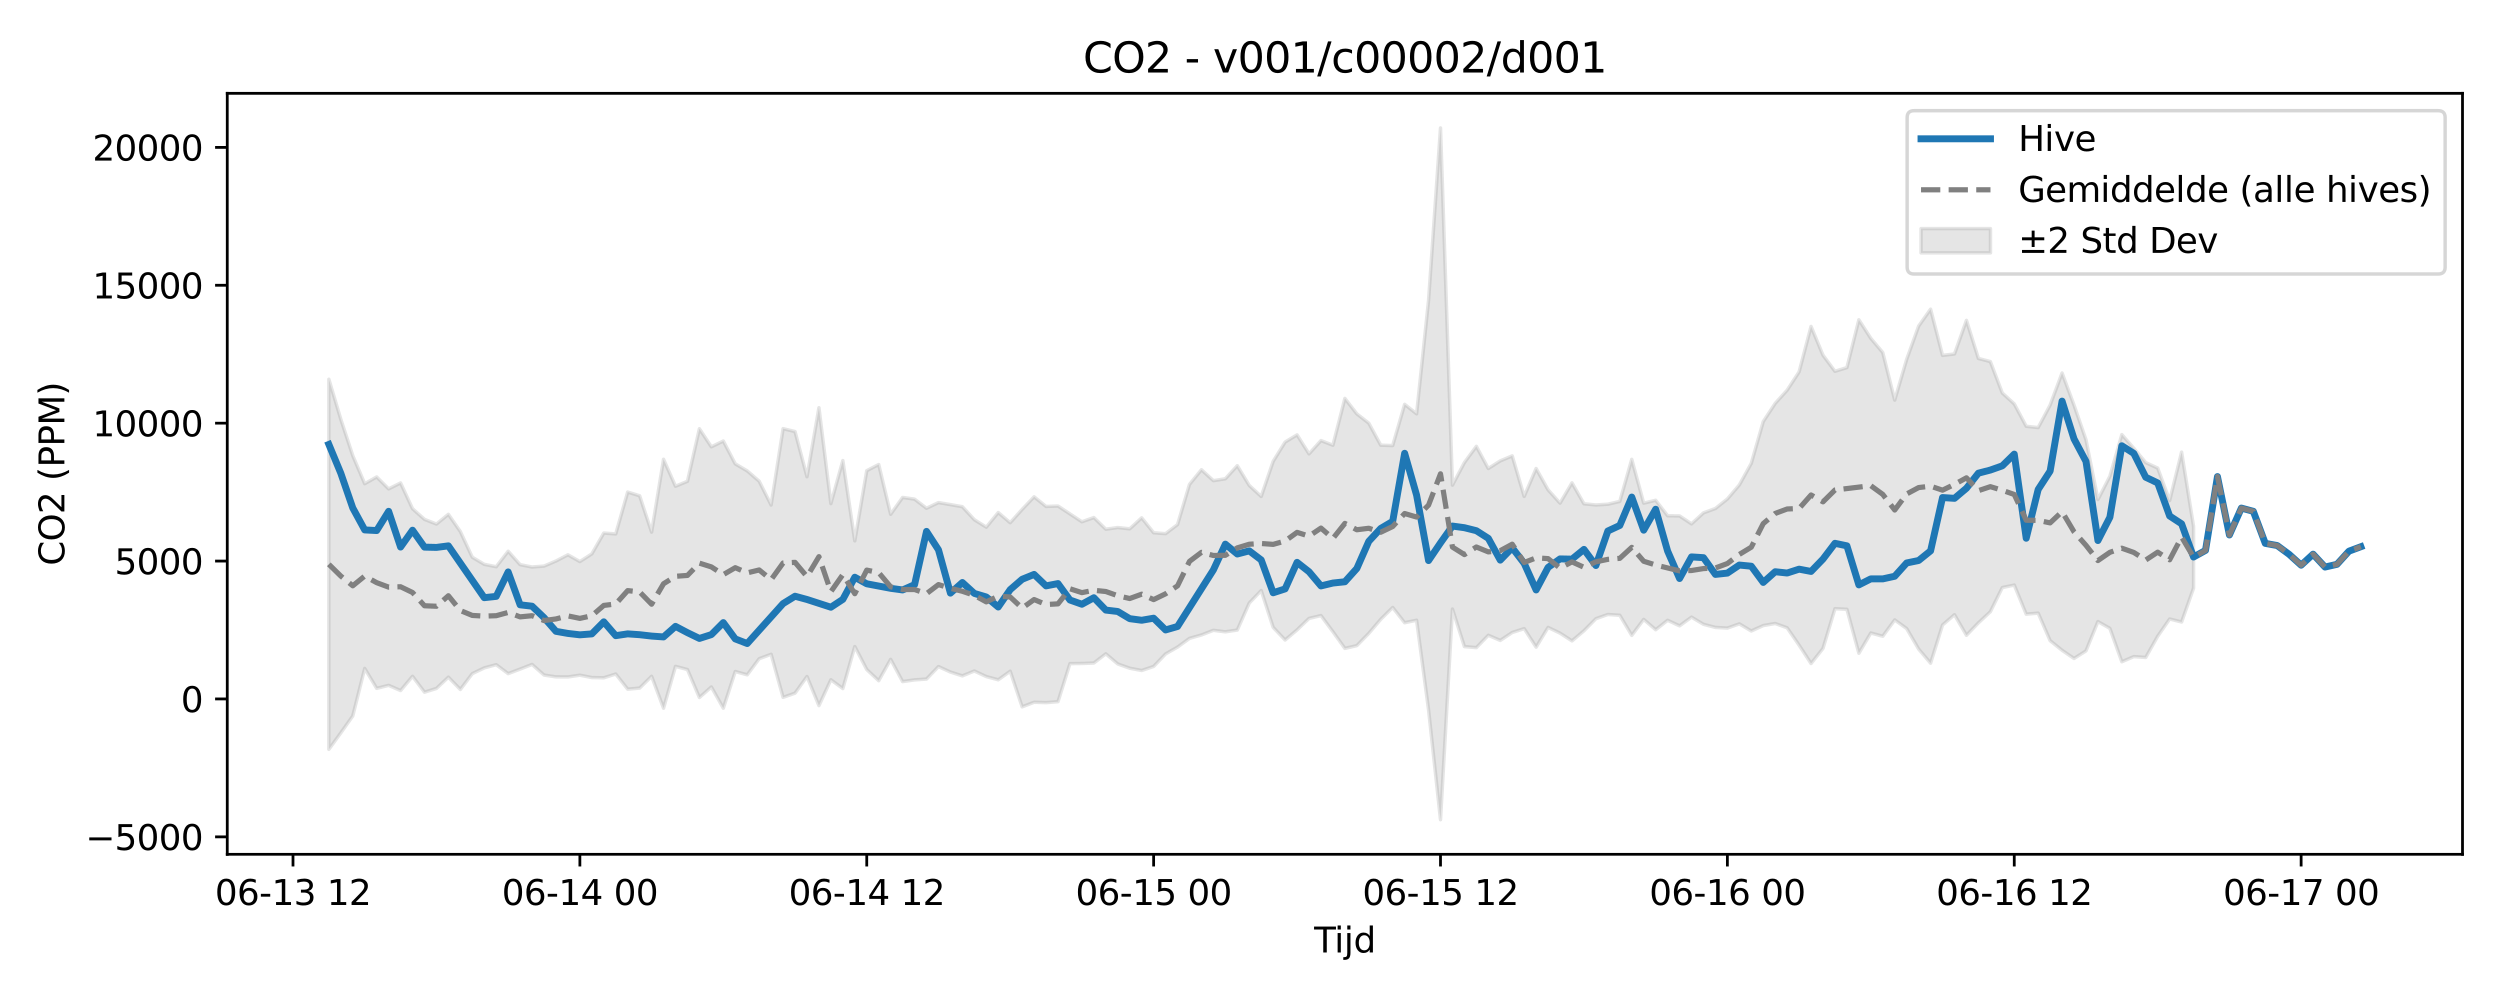 <?xml version="1.0" encoding="utf-8" standalone="no"?>
<!DOCTYPE svg PUBLIC "-//W3C//DTD SVG 1.1//EN"
  "http://www.w3.org/Graphics/SVG/1.1/DTD/svg11.dtd">
<svg xmlns:xlink="http://www.w3.org/1999/xlink" width="720pt" height="288pt" viewBox="0 0 720 288" xmlns="http://www.w3.org/2000/svg" version="1.1">
 <defs>
  <style type="text/css">*{stroke-linejoin: round; stroke-linecap: butt}</style>
 </defs>
 <g id="figure_1">
  <g id="patch_1">
   <path d="M 0 288 
L 720 288 
L 720 0 
L 0 0 
z
" style="fill: #ffffff"/>
  </g>
  <g id="axes_1">
   <g id="patch_2">
    <path d="M 65.45 246.04 
L 709.2 246.04 
L 709.2 26.88 
L 65.45 26.88 
z
" style="fill: #ffffff"/>
   </g>
   <g id="FillBetweenPolyCollection_1">
    <defs>
     <path id="m5d6ac57814" d="M 94.711 -178.78 
L 94.711 -72.186 
L 98.154 -76.935 
L 101.596 -81.806 
L 105.039 -95.493 
L 108.481 -89.748 
L 111.924 -90.618 
L 115.366 -89.116 
L 118.809 -93.224 
L 122.251 -88.65 
L 125.694 -89.725 
L 129.136 -92.974 
L 132.579 -89.428 
L 136.022 -93.991 
L 139.464 -95.638 
L 142.907 -96.574 
L 146.349 -93.991 
L 149.792 -95.302 
L 153.234 -96.642 
L 156.677 -93.584 
L 160.119 -93.06 
L 163.562 -93.038 
L 167.004 -93.54 
L 170.447 -92.862 
L 173.889 -92.791 
L 177.332 -93.883 
L 180.774 -89.518 
L 184.217 -89.83 
L 187.659 -93.233 
L 191.102 -84.032 
L 194.544 -96.089 
L 197.987 -95.165 
L 201.429 -87.108 
L 204.872 -90.154 
L 208.314 -84.032 
L 211.757 -94.606 
L 215.199 -93.648 
L 218.642 -98.287 
L 222.084 -99.565 
L 225.527 -87.158 
L 228.969 -88.367 
L 232.412 -93.163 
L 235.854 -84.778 
L 239.297 -92.229 
L 242.739 -89.687 
L 246.182 -101.799 
L 249.624 -95.17 
L 253.067 -91.95 
L 256.509 -98.112 
L 259.952 -91.698 
L 263.395 -92.192 
L 266.837 -92.432 
L 270.28 -96.026 
L 273.722 -94.453 
L 277.165 -93.35 
L 280.607 -94.751 
L 284.05 -93.149 
L 287.492 -92.214 
L 290.935 -94.69 
L 294.377 -84.427 
L 297.82 -85.749 
L 301.262 -85.642 
L 304.705 -85.922 
L 308.147 -96.878 
L 311.59 -96.915 
L 315.032 -97.052 
L 318.475 -99.702 
L 321.917 -96.78 
L 325.36 -95.551 
L 328.802 -94.89 
L 332.245 -96.06 
L 335.687 -99.667 
L 339.13 -101.636 
L 342.572 -104.149 
L 346.015 -105.129 
L 349.457 -106.464 
L 352.9 -106.031 
L 356.342 -106.551 
L 359.785 -114.322 
L 363.227 -117.931 
L 366.67 -107.316 
L 370.112 -103.682 
L 373.555 -106.59 
L 376.997 -109.899 
L 380.44 -110.711 
L 383.882 -106.063 
L 387.325 -101.258 
L 390.768 -102.054 
L 394.21 -105.59 
L 397.653 -109.633 
L 401.095 -113.046 
L 404.538 -108.654 
L 407.98 -109.371 
L 411.423 -83.58 
L 414.865 -51.922 
L 418.308 -112.604 
L 421.75 -101.773 
L 425.193 -101.484 
L 428.635 -105.042 
L 432.078 -103.551 
L 435.52 -105.84 
L 438.963 -106.954 
L 442.405 -101.615 
L 445.848 -107.307 
L 449.29 -105.653 
L 452.733 -103.421 
L 456.175 -106.327 
L 459.618 -109.816 
L 463.06 -111.025 
L 466.503 -110.796 
L 469.945 -105.009 
L 473.388 -109.615 
L 476.83 -106.638 
L 480.273 -109.355 
L 483.715 -107.757 
L 487.158 -110.27 
L 490.6 -108.201 
L 494.043 -107.299 
L 497.485 -107.111 
L 500.928 -108.323 
L 504.37 -106.271 
L 507.813 -107.834 
L 511.255 -108.431 
L 514.698 -107.189 
L 518.141 -102.196 
L 521.583 -96.897 
L 525.026 -101.253 
L 528.468 -112.696 
L 531.911 -112.519 
L 535.353 -99.861 
L 538.796 -105.693 
L 542.238 -104.758 
L 545.681 -109.466 
L 549.123 -106.975 
L 552.566 -101.075 
L 556.008 -97.002 
L 559.451 -108.002 
L 562.893 -110.962 
L 566.336 -105.039 
L 569.778 -108.609 
L 573.221 -111.819 
L 576.663 -118.778 
L 580.106 -119.501 
L 583.548 -111.116 
L 586.991 -111.425 
L 590.433 -103.491 
L 593.876 -100.711 
L 597.318 -98.356 
L 600.761 -100.538 
L 604.203 -108.984 
L 607.646 -107.026 
L 611.088 -97.409 
L 614.531 -98.893 
L 617.973 -98.652 
L 621.416 -104.758 
L 624.858 -109.733 
L 628.301 -108.863 
L 631.743 -118.611 
L 631.743 -136.404 
L 631.743 -136.404 
L 628.301 -157.795 
L 624.858 -143.826 
L 621.416 -153.195 
L 617.973 -154.771 
L 614.531 -158.899 
L 611.088 -162.836 
L 607.646 -150.833 
L 604.203 -144.131 
L 600.761 -161.365 
L 597.318 -171.324 
L 593.876 -180.578 
L 590.433 -171.322 
L 586.991 -164.854 
L 583.548 -165.238 
L 580.106 -171.685 
L 576.663 -174.815 
L 573.221 -183.863 
L 569.778 -184.768 
L 566.336 -195.735 
L 562.893 -186.06 
L 559.451 -185.655 
L 556.008 -198.959 
L 552.566 -194.086 
L 549.123 -184.501 
L 545.681 -172.765 
L 542.238 -186.476 
L 538.796 -190.555 
L 535.353 -195.904 
L 531.911 -182.135 
L 528.468 -181.066 
L 525.026 -185.698 
L 521.583 -193.991 
L 518.141 -180.906 
L 514.698 -175.632 
L 511.255 -171.829 
L 507.813 -166.573 
L 504.37 -154.562 
L 500.928 -148.34 
L 497.485 -144.297 
L 494.043 -141.555 
L 490.6 -140.299 
L 487.158 -137.127 
L 483.715 -139.417 
L 480.273 -139.465 
L 476.83 -143.922 
L 473.388 -143.095 
L 469.945 -155.714 
L 466.503 -143.597 
L 463.06 -142.789 
L 459.618 -142.579 
L 456.175 -142.916 
L 452.733 -148.944 
L 449.29 -143.097 
L 445.848 -146.927 
L 442.405 -153.07 
L 438.963 -145.032 
L 435.52 -156.709 
L 432.078 -155.269 
L 428.635 -153.07 
L 425.193 -159.448 
L 421.75 -154.785 
L 418.308 -148.272 
L 414.865 -251.158 
L 411.423 -201.471 
L 407.98 -168.814 
L 404.538 -171.554 
L 401.095 -159.676 
L 397.653 -159.793 
L 394.21 -166.129 
L 390.768 -168.806 
L 387.325 -173.262 
L 383.882 -159.774 
L 380.44 -161.117 
L 376.997 -157.29 
L 373.555 -162.764 
L 370.112 -160.688 
L 366.67 -155.123 
L 363.227 -145.018 
L 359.785 -148.195 
L 356.342 -153.881 
L 352.9 -150.111 
L 349.457 -149.572 
L 346.015 -152.716 
L 342.572 -148.492 
L 339.13 -136.922 
L 335.687 -134.307 
L 332.245 -134.569 
L 328.802 -138.863 
L 325.36 -135.698 
L 321.917 -136.073 
L 318.475 -135.585 
L 315.032 -138.949 
L 311.59 -137.73 
L 308.147 -139.997 
L 304.705 -142.263 
L 301.262 -142.143 
L 297.82 -144.918 
L 294.377 -141.291 
L 290.935 -137.456 
L 287.492 -140.391 
L 284.05 -136.173 
L 280.607 -138.328 
L 277.165 -142.071 
L 273.722 -142.677 
L 270.28 -143.262 
L 266.837 -141.618 
L 263.395 -144.251 
L 259.952 -144.74 
L 256.509 -139.885 
L 253.067 -154.225 
L 249.624 -152.444 
L 246.182 -132.227 
L 242.739 -155.365 
L 239.297 -142.961 
L 235.854 -170.58 
L 232.412 -150.699 
L 228.969 -163.714 
L 225.527 -164.545 
L 222.084 -142.55 
L 218.642 -149.415 
L 215.199 -152.381 
L 211.757 -154.407 
L 208.314 -160.992 
L 204.872 -159.312 
L 201.429 -164.528 
L 197.987 -149.386 
L 194.544 -147.965 
L 191.102 -155.733 
L 187.659 -134.748 
L 184.217 -145.217 
L 180.774 -146.291 
L 177.332 -134.232 
L 173.889 -134.483 
L 170.447 -128.479 
L 167.004 -126.27 
L 163.562 -128.215 
L 160.119 -126.431 
L 156.677 -124.966 
L 153.234 -124.707 
L 149.792 -125.381 
L 146.349 -129.242 
L 142.907 -124.782 
L 139.464 -125.475 
L 136.022 -127.518 
L 132.579 -134.918 
L 129.136 -139.876 
L 125.694 -137.074 
L 122.251 -138.431 
L 118.809 -141.495 
L 115.366 -148.914 
L 111.924 -147.2 
L 108.481 -150.639 
L 105.039 -148.695 
L 101.596 -156.778 
L 98.154 -167.254 
L 94.711 -178.78 
z
" style="stroke: #808080; stroke-opacity: 0.2"/>
    </defs>
    <g clip-path="url(#pd4372567b6)">
     <use xlink:href="#m5d6ac57814" x="0" y="288" style="fill: #808080; fill-opacity: 0.2; stroke: #808080; stroke-opacity: 0.2"/>
    </g>
   </g>
   <g id="matplotlib.axis_1">
    <g id="xtick_1">
     <g id="line2d_1">
      <defs>
       <path id="m898837923b" d="M 0 0 
L 0 3.5 
" style="stroke: #000000; stroke-width: 0.8"/>
      </defs>
      <g>
       <use xlink:href="#m898837923b" x="84.384" y="246.04" style="stroke: #000000; stroke-width: 0.8"/>
      </g>
     </g>
     <g id="text_1">
      <!-- 06-13 12 -->
      <g transform="translate(61.903 260.638) scale(0.1 -0.1)">
       <defs>
        <path id="DejaVuSans-30" d="M 2034 4250 
Q 1547 4250 1301 3770 
Q 1056 3291 1056 2328 
Q 1056 1369 1301 889 
Q 1547 409 2034 409 
Q 2525 409 2770 889 
Q 3016 1369 3016 2328 
Q 3016 3291 2770 3770 
Q 2525 4250 2034 4250 
z
M 2034 4750 
Q 2819 4750 3233 4129 
Q 3647 3509 3647 2328 
Q 3647 1150 3233 529 
Q 2819 -91 2034 -91 
Q 1250 -91 836 529 
Q 422 1150 422 2328 
Q 422 3509 836 4129 
Q 1250 4750 2034 4750 
z
" transform="scale(0.016)"/>
        <path id="DejaVuSans-36" d="M 2113 2584 
Q 1688 2584 1439 2293 
Q 1191 2003 1191 1497 
Q 1191 994 1439 701 
Q 1688 409 2113 409 
Q 2538 409 2786 701 
Q 3034 994 3034 1497 
Q 3034 2003 2786 2293 
Q 2538 2584 2113 2584 
z
M 3366 4563 
L 3366 3988 
Q 3128 4100 2886 4159 
Q 2644 4219 2406 4219 
Q 1781 4219 1451 3797 
Q 1122 3375 1075 2522 
Q 1259 2794 1537 2939 
Q 1816 3084 2150 3084 
Q 2853 3084 3261 2657 
Q 3669 2231 3669 1497 
Q 3669 778 3244 343 
Q 2819 -91 2113 -91 
Q 1303 -91 875 529 
Q 447 1150 447 2328 
Q 447 3434 972 4092 
Q 1497 4750 2381 4750 
Q 2619 4750 2861 4703 
Q 3103 4656 3366 4563 
z
" transform="scale(0.016)"/>
        <path id="DejaVuSans-2d" d="M 313 2009 
L 1997 2009 
L 1997 1497 
L 313 1497 
L 313 2009 
z
" transform="scale(0.016)"/>
        <path id="DejaVuSans-31" d="M 794 531 
L 1825 531 
L 1825 4091 
L 703 3866 
L 703 4441 
L 1819 4666 
L 2450 4666 
L 2450 531 
L 3481 531 
L 3481 0 
L 794 0 
L 794 531 
z
" transform="scale(0.016)"/>
        <path id="DejaVuSans-33" d="M 2597 2516 
Q 3050 2419 3304 2112 
Q 3559 1806 3559 1356 
Q 3559 666 3084 287 
Q 2609 -91 1734 -91 
Q 1441 -91 1130 -33 
Q 819 25 488 141 
L 488 750 
Q 750 597 1062 519 
Q 1375 441 1716 441 
Q 2309 441 2620 675 
Q 2931 909 2931 1356 
Q 2931 1769 2642 2001 
Q 2353 2234 1838 2234 
L 1294 2234 
L 1294 2753 
L 1863 2753 
Q 2328 2753 2575 2939 
Q 2822 3125 2822 3475 
Q 2822 3834 2567 4026 
Q 2313 4219 1838 4219 
Q 1578 4219 1281 4162 
Q 984 4106 628 3988 
L 628 4550 
Q 988 4650 1302 4700 
Q 1616 4750 1894 4750 
Q 2613 4750 3031 4423 
Q 3450 4097 3450 3541 
Q 3450 3153 3228 2886 
Q 3006 2619 2597 2516 
z
" transform="scale(0.016)"/>
        <path id="DejaVuSans-20" transform="scale(0.016)"/>
        <path id="DejaVuSans-32" d="M 1228 531 
L 3431 531 
L 3431 0 
L 469 0 
L 469 531 
Q 828 903 1448 1529 
Q 2069 2156 2228 2338 
Q 2531 2678 2651 2914 
Q 2772 3150 2772 3378 
Q 2772 3750 2511 3984 
Q 2250 4219 1831 4219 
Q 1534 4219 1204 4116 
Q 875 4013 500 3803 
L 500 4441 
Q 881 4594 1212 4672 
Q 1544 4750 1819 4750 
Q 2544 4750 2975 4387 
Q 3406 4025 3406 3419 
Q 3406 3131 3298 2873 
Q 3191 2616 2906 2266 
Q 2828 2175 2409 1742 
Q 1991 1309 1228 531 
z
" transform="scale(0.016)"/>
       </defs>
       <use xlink:href="#DejaVuSans-30"/>
       <use xlink:href="#DejaVuSans-36" transform="translate(63.623 0)"/>
       <use xlink:href="#DejaVuSans-2d" transform="translate(127.246 0)"/>
       <use xlink:href="#DejaVuSans-31" transform="translate(163.33 0)"/>
       <use xlink:href="#DejaVuSans-33" transform="translate(226.953 0)"/>
       <use xlink:href="#DejaVuSans-20" transform="translate(290.576 0)"/>
       <use xlink:href="#DejaVuSans-31" transform="translate(322.363 0)"/>
       <use xlink:href="#DejaVuSans-32" transform="translate(385.986 0)"/>
      </g>
     </g>
    </g>
    <g id="xtick_2">
     <g id="line2d_2">
      <g>
       <use xlink:href="#m898837923b" x="167.004" y="246.04" style="stroke: #000000; stroke-width: 0.8"/>
      </g>
     </g>
     <g id="text_2">
      <!-- 06-14 00 -->
      <g transform="translate(144.524 260.638) scale(0.1 -0.1)">
       <defs>
        <path id="DejaVuSans-34" d="M 2419 4116 
L 825 1625 
L 2419 1625 
L 2419 4116 
z
M 2253 4666 
L 3047 4666 
L 3047 1625 
L 3713 1625 
L 3713 1100 
L 3047 1100 
L 3047 0 
L 2419 0 
L 2419 1100 
L 313 1100 
L 313 1709 
L 2253 4666 
z
" transform="scale(0.016)"/>
       </defs>
       <use xlink:href="#DejaVuSans-30"/>
       <use xlink:href="#DejaVuSans-36" transform="translate(63.623 0)"/>
       <use xlink:href="#DejaVuSans-2d" transform="translate(127.246 0)"/>
       <use xlink:href="#DejaVuSans-31" transform="translate(163.33 0)"/>
       <use xlink:href="#DejaVuSans-34" transform="translate(226.953 0)"/>
       <use xlink:href="#DejaVuSans-20" transform="translate(290.576 0)"/>
       <use xlink:href="#DejaVuSans-30" transform="translate(322.363 0)"/>
       <use xlink:href="#DejaVuSans-30" transform="translate(385.986 0)"/>
      </g>
     </g>
    </g>
    <g id="xtick_3">
     <g id="line2d_3">
      <g>
       <use xlink:href="#m898837923b" x="249.624" y="246.04" style="stroke: #000000; stroke-width: 0.8"/>
      </g>
     </g>
     <g id="text_3">
      <!-- 06-14 12 -->
      <g transform="translate(227.144 260.638) scale(0.1 -0.1)">
       <use xlink:href="#DejaVuSans-30"/>
       <use xlink:href="#DejaVuSans-36" transform="translate(63.623 0)"/>
       <use xlink:href="#DejaVuSans-2d" transform="translate(127.246 0)"/>
       <use xlink:href="#DejaVuSans-31" transform="translate(163.33 0)"/>
       <use xlink:href="#DejaVuSans-34" transform="translate(226.953 0)"/>
       <use xlink:href="#DejaVuSans-20" transform="translate(290.576 0)"/>
       <use xlink:href="#DejaVuSans-31" transform="translate(322.363 0)"/>
       <use xlink:href="#DejaVuSans-32" transform="translate(385.986 0)"/>
      </g>
     </g>
    </g>
    <g id="xtick_4">
     <g id="line2d_4">
      <g>
       <use xlink:href="#m898837923b" x="332.245" y="246.04" style="stroke: #000000; stroke-width: 0.8"/>
      </g>
     </g>
     <g id="text_4">
      <!-- 06-15 00 -->
      <g transform="translate(309.764 260.638) scale(0.1 -0.1)">
       <defs>
        <path id="DejaVuSans-35" d="M 691 4666 
L 3169 4666 
L 3169 4134 
L 1269 4134 
L 1269 2991 
Q 1406 3038 1543 3061 
Q 1681 3084 1819 3084 
Q 2600 3084 3056 2656 
Q 3513 2228 3513 1497 
Q 3513 744 3044 326 
Q 2575 -91 1722 -91 
Q 1428 -91 1123 -41 
Q 819 9 494 109 
L 494 744 
Q 775 591 1075 516 
Q 1375 441 1709 441 
Q 2250 441 2565 725 
Q 2881 1009 2881 1497 
Q 2881 1984 2565 2268 
Q 2250 2553 1709 2553 
Q 1456 2553 1204 2497 
Q 953 2441 691 2322 
L 691 4666 
z
" transform="scale(0.016)"/>
       </defs>
       <use xlink:href="#DejaVuSans-30"/>
       <use xlink:href="#DejaVuSans-36" transform="translate(63.623 0)"/>
       <use xlink:href="#DejaVuSans-2d" transform="translate(127.246 0)"/>
       <use xlink:href="#DejaVuSans-31" transform="translate(163.33 0)"/>
       <use xlink:href="#DejaVuSans-35" transform="translate(226.953 0)"/>
       <use xlink:href="#DejaVuSans-20" transform="translate(290.576 0)"/>
       <use xlink:href="#DejaVuSans-30" transform="translate(322.363 0)"/>
       <use xlink:href="#DejaVuSans-30" transform="translate(385.986 0)"/>
      </g>
     </g>
    </g>
    <g id="xtick_5">
     <g id="line2d_5">
      <g>
       <use xlink:href="#m898837923b" x="414.865" y="246.04" style="stroke: #000000; stroke-width: 0.8"/>
      </g>
     </g>
     <g id="text_5">
      <!-- 06-15 12 -->
      <g transform="translate(392.385 260.638) scale(0.1 -0.1)">
       <use xlink:href="#DejaVuSans-30"/>
       <use xlink:href="#DejaVuSans-36" transform="translate(63.623 0)"/>
       <use xlink:href="#DejaVuSans-2d" transform="translate(127.246 0)"/>
       <use xlink:href="#DejaVuSans-31" transform="translate(163.33 0)"/>
       <use xlink:href="#DejaVuSans-35" transform="translate(226.953 0)"/>
       <use xlink:href="#DejaVuSans-20" transform="translate(290.576 0)"/>
       <use xlink:href="#DejaVuSans-31" transform="translate(322.363 0)"/>
       <use xlink:href="#DejaVuSans-32" transform="translate(385.986 0)"/>
      </g>
     </g>
    </g>
    <g id="xtick_6">
     <g id="line2d_6">
      <g>
       <use xlink:href="#m898837923b" x="497.485" y="246.04" style="stroke: #000000; stroke-width: 0.8"/>
      </g>
     </g>
     <g id="text_6">
      <!-- 06-16 00 -->
      <g transform="translate(475.005 260.638) scale(0.1 -0.1)">
       <use xlink:href="#DejaVuSans-30"/>
       <use xlink:href="#DejaVuSans-36" transform="translate(63.623 0)"/>
       <use xlink:href="#DejaVuSans-2d" transform="translate(127.246 0)"/>
       <use xlink:href="#DejaVuSans-31" transform="translate(163.33 0)"/>
       <use xlink:href="#DejaVuSans-36" transform="translate(226.953 0)"/>
       <use xlink:href="#DejaVuSans-20" transform="translate(290.576 0)"/>
       <use xlink:href="#DejaVuSans-30" transform="translate(322.363 0)"/>
       <use xlink:href="#DejaVuSans-30" transform="translate(385.986 0)"/>
      </g>
     </g>
    </g>
    <g id="xtick_7">
     <g id="line2d_7">
      <g>
       <use xlink:href="#m898837923b" x="580.106" y="246.04" style="stroke: #000000; stroke-width: 0.8"/>
      </g>
     </g>
     <g id="text_7">
      <!-- 06-16 12 -->
      <g transform="translate(557.625 260.638) scale(0.1 -0.1)">
       <use xlink:href="#DejaVuSans-30"/>
       <use xlink:href="#DejaVuSans-36" transform="translate(63.623 0)"/>
       <use xlink:href="#DejaVuSans-2d" transform="translate(127.246 0)"/>
       <use xlink:href="#DejaVuSans-31" transform="translate(163.33 0)"/>
       <use xlink:href="#DejaVuSans-36" transform="translate(226.953 0)"/>
       <use xlink:href="#DejaVuSans-20" transform="translate(290.576 0)"/>
       <use xlink:href="#DejaVuSans-31" transform="translate(322.363 0)"/>
       <use xlink:href="#DejaVuSans-32" transform="translate(385.986 0)"/>
      </g>
     </g>
    </g>
    <g id="xtick_8">
     <g id="line2d_8">
      <g>
       <use xlink:href="#m898837923b" x="662.726" y="246.04" style="stroke: #000000; stroke-width: 0.8"/>
      </g>
     </g>
     <g id="text_8">
      <!-- 06-17 00 -->
      <g transform="translate(640.246 260.638) scale(0.1 -0.1)">
       <defs>
        <path id="DejaVuSans-37" d="M 525 4666 
L 3525 4666 
L 3525 4397 
L 1831 0 
L 1172 0 
L 2766 4134 
L 525 4134 
L 525 4666 
z
" transform="scale(0.016)"/>
       </defs>
       <use xlink:href="#DejaVuSans-30"/>
       <use xlink:href="#DejaVuSans-36" transform="translate(63.623 0)"/>
       <use xlink:href="#DejaVuSans-2d" transform="translate(127.246 0)"/>
       <use xlink:href="#DejaVuSans-31" transform="translate(163.33 0)"/>
       <use xlink:href="#DejaVuSans-37" transform="translate(226.953 0)"/>
       <use xlink:href="#DejaVuSans-20" transform="translate(290.576 0)"/>
       <use xlink:href="#DejaVuSans-30" transform="translate(322.363 0)"/>
       <use xlink:href="#DejaVuSans-30" transform="translate(385.986 0)"/>
      </g>
     </g>
    </g>
    <g id="text_9">
     <!-- Tijd -->
     <g transform="translate(378.475 274.317) scale(0.1 -0.1)">
      <defs>
       <path id="DejaVuSans-54" d="M -19 4666 
L 3928 4666 
L 3928 4134 
L 2272 4134 
L 2272 0 
L 1638 0 
L 1638 4134 
L -19 4134 
L -19 4666 
z
" transform="scale(0.016)"/>
       <path id="DejaVuSans-69" d="M 603 3500 
L 1178 3500 
L 1178 0 
L 603 0 
L 603 3500 
z
M 603 4863 
L 1178 4863 
L 1178 4134 
L 603 4134 
L 603 4863 
z
" transform="scale(0.016)"/>
       <path id="DejaVuSans-6a" d="M 603 3500 
L 1178 3500 
L 1178 -63 
Q 1178 -731 923 -1031 
Q 669 -1331 103 -1331 
L -116 -1331 
L -116 -844 
L 38 -844 
Q 366 -844 484 -692 
Q 603 -541 603 -63 
L 603 3500 
z
M 603 4863 
L 1178 4863 
L 1178 4134 
L 603 4134 
L 603 4863 
z
" transform="scale(0.016)"/>
       <path id="DejaVuSans-64" d="M 2906 2969 
L 2906 4863 
L 3481 4863 
L 3481 0 
L 2906 0 
L 2906 525 
Q 2725 213 2448 61 
Q 2172 -91 1784 -91 
Q 1150 -91 751 415 
Q 353 922 353 1747 
Q 353 2572 751 3078 
Q 1150 3584 1784 3584 
Q 2172 3584 2448 3432 
Q 2725 3281 2906 2969 
z
M 947 1747 
Q 947 1113 1208 752 
Q 1469 391 1925 391 
Q 2381 391 2643 752 
Q 2906 1113 2906 1747 
Q 2906 2381 2643 2742 
Q 2381 3103 1925 3103 
Q 1469 3103 1208 2742 
Q 947 2381 947 1747 
z
" transform="scale(0.016)"/>
      </defs>
      <use xlink:href="#DejaVuSans-54"/>
      <use xlink:href="#DejaVuSans-69" transform="translate(57.959 0)"/>
      <use xlink:href="#DejaVuSans-6a" transform="translate(85.742 0)"/>
      <use xlink:href="#DejaVuSans-64" transform="translate(113.525 0)"/>
     </g>
    </g>
   </g>
   <g id="matplotlib.axis_2">
    <g id="ytick_1">
     <g id="line2d_9">
      <defs>
       <path id="m5169e565b1" d="M 0 0 
L -3.5 0 
" style="stroke: #000000; stroke-width: 0.8"/>
      </defs>
      <g>
       <use xlink:href="#m5169e565b1" x="65.45" y="241.011" style="stroke: #000000; stroke-width: 0.8"/>
      </g>
     </g>
     <g id="text_10">
      <!-- −5000 -->
      <g transform="translate(24.62 244.81) scale(0.1 -0.1)">
       <defs>
        <path id="DejaVuSans-2212" d="M 678 2272 
L 4684 2272 
L 4684 1741 
L 678 1741 
L 678 2272 
z
" transform="scale(0.016)"/>
       </defs>
       <use xlink:href="#DejaVuSans-2212"/>
       <use xlink:href="#DejaVuSans-35" transform="translate(83.789 0)"/>
       <use xlink:href="#DejaVuSans-30" transform="translate(147.412 0)"/>
       <use xlink:href="#DejaVuSans-30" transform="translate(211.035 0)"/>
       <use xlink:href="#DejaVuSans-30" transform="translate(274.658 0)"/>
      </g>
     </g>
    </g>
    <g id="ytick_2">
     <g id="line2d_10">
      <g>
       <use xlink:href="#m5169e565b1" x="65.45" y="201.298" style="stroke: #000000; stroke-width: 0.8"/>
      </g>
     </g>
     <g id="text_11">
      <!-- 0 -->
      <g transform="translate(52.087 205.098) scale(0.1 -0.1)">
       <use xlink:href="#DejaVuSans-30"/>
      </g>
     </g>
    </g>
    <g id="ytick_3">
     <g id="line2d_11">
      <g>
       <use xlink:href="#m5169e565b1" x="65.45" y="161.586" style="stroke: #000000; stroke-width: 0.8"/>
      </g>
     </g>
     <g id="text_12">
      <!-- 5000 -->
      <g transform="translate(33 165.385) scale(0.1 -0.1)">
       <use xlink:href="#DejaVuSans-35"/>
       <use xlink:href="#DejaVuSans-30" transform="translate(63.623 0)"/>
       <use xlink:href="#DejaVuSans-30" transform="translate(127.246 0)"/>
       <use xlink:href="#DejaVuSans-30" transform="translate(190.869 0)"/>
      </g>
     </g>
    </g>
    <g id="ytick_4">
     <g id="line2d_12">
      <g>
       <use xlink:href="#m5169e565b1" x="65.45" y="121.874" style="stroke: #000000; stroke-width: 0.8"/>
      </g>
     </g>
     <g id="text_13">
      <!-- 10000 -->
      <g transform="translate(26.637 125.673) scale(0.1 -0.1)">
       <use xlink:href="#DejaVuSans-31"/>
       <use xlink:href="#DejaVuSans-30" transform="translate(63.623 0)"/>
       <use xlink:href="#DejaVuSans-30" transform="translate(127.246 0)"/>
       <use xlink:href="#DejaVuSans-30" transform="translate(190.869 0)"/>
       <use xlink:href="#DejaVuSans-30" transform="translate(254.492 0)"/>
      </g>
     </g>
    </g>
    <g id="ytick_5">
     <g id="line2d_13">
      <g>
       <use xlink:href="#m5169e565b1" x="65.45" y="82.162" style="stroke: #000000; stroke-width: 0.8"/>
      </g>
     </g>
     <g id="text_14">
      <!-- 15000 -->
      <g transform="translate(26.637 85.961) scale(0.1 -0.1)">
       <use xlink:href="#DejaVuSans-31"/>
       <use xlink:href="#DejaVuSans-35" transform="translate(63.623 0)"/>
       <use xlink:href="#DejaVuSans-30" transform="translate(127.246 0)"/>
       <use xlink:href="#DejaVuSans-30" transform="translate(190.869 0)"/>
       <use xlink:href="#DejaVuSans-30" transform="translate(254.492 0)"/>
      </g>
     </g>
    </g>
    <g id="ytick_6">
     <g id="line2d_14">
      <g>
       <use xlink:href="#m5169e565b1" x="65.45" y="42.449" style="stroke: #000000; stroke-width: 0.8"/>
      </g>
     </g>
     <g id="text_15">
      <!-- 20000 -->
      <g transform="translate(26.637 46.248) scale(0.1 -0.1)">
       <use xlink:href="#DejaVuSans-32"/>
       <use xlink:href="#DejaVuSans-30" transform="translate(63.623 0)"/>
       <use xlink:href="#DejaVuSans-30" transform="translate(127.246 0)"/>
       <use xlink:href="#DejaVuSans-30" transform="translate(190.869 0)"/>
       <use xlink:href="#DejaVuSans-30" transform="translate(254.492 0)"/>
      </g>
     </g>
    </g>
    <g id="text_16">
     <!-- CO2 (PPM) -->
     <g transform="translate(18.541 162.903) rotate(-90) scale(0.1 -0.1)">
      <defs>
       <path id="DejaVuSans-43" d="M 4122 4306 
L 4122 3641 
Q 3803 3938 3442 4084 
Q 3081 4231 2675 4231 
Q 1875 4231 1450 3742 
Q 1025 3253 1025 2328 
Q 1025 1406 1450 917 
Q 1875 428 2675 428 
Q 3081 428 3442 575 
Q 3803 722 4122 1019 
L 4122 359 
Q 3791 134 3420 21 
Q 3050 -91 2638 -91 
Q 1578 -91 968 557 
Q 359 1206 359 2328 
Q 359 3453 968 4101 
Q 1578 4750 2638 4750 
Q 3056 4750 3426 4639 
Q 3797 4528 4122 4306 
z
" transform="scale(0.016)"/>
       <path id="DejaVuSans-4f" d="M 2522 4238 
Q 1834 4238 1429 3725 
Q 1025 3213 1025 2328 
Q 1025 1447 1429 934 
Q 1834 422 2522 422 
Q 3209 422 3611 934 
Q 4013 1447 4013 2328 
Q 4013 3213 3611 3725 
Q 3209 4238 2522 4238 
z
M 2522 4750 
Q 3503 4750 4090 4092 
Q 4678 3434 4678 2328 
Q 4678 1225 4090 567 
Q 3503 -91 2522 -91 
Q 1538 -91 948 565 
Q 359 1222 359 2328 
Q 359 3434 948 4092 
Q 1538 4750 2522 4750 
z
" transform="scale(0.016)"/>
       <path id="DejaVuSans-28" d="M 1984 4856 
Q 1566 4138 1362 3434 
Q 1159 2731 1159 2009 
Q 1159 1288 1364 580 
Q 1569 -128 1984 -844 
L 1484 -844 
Q 1016 -109 783 600 
Q 550 1309 550 2009 
Q 550 2706 781 3412 
Q 1013 4119 1484 4856 
L 1984 4856 
z
" transform="scale(0.016)"/>
       <path id="DejaVuSans-50" d="M 1259 4147 
L 1259 2394 
L 2053 2394 
Q 2494 2394 2734 2622 
Q 2975 2850 2975 3272 
Q 2975 3691 2734 3919 
Q 2494 4147 2053 4147 
L 1259 4147 
z
M 628 4666 
L 2053 4666 
Q 2838 4666 3239 4311 
Q 3641 3956 3641 3272 
Q 3641 2581 3239 2228 
Q 2838 1875 2053 1875 
L 1259 1875 
L 1259 0 
L 628 0 
L 628 4666 
z
" transform="scale(0.016)"/>
       <path id="DejaVuSans-4d" d="M 628 4666 
L 1569 4666 
L 2759 1491 
L 3956 4666 
L 4897 4666 
L 4897 0 
L 4281 0 
L 4281 4097 
L 3078 897 
L 2444 897 
L 1241 4097 
L 1241 0 
L 628 0 
L 628 4666 
z
" transform="scale(0.016)"/>
       <path id="DejaVuSans-29" d="M 513 4856 
L 1013 4856 
Q 1481 4119 1714 3412 
Q 1947 2706 1947 2009 
Q 1947 1309 1714 600 
Q 1481 -109 1013 -844 
L 513 -844 
Q 928 -128 1133 580 
Q 1338 1288 1338 2009 
Q 1338 2731 1133 3434 
Q 928 4138 513 4856 
z
" transform="scale(0.016)"/>
      </defs>
      <use xlink:href="#DejaVuSans-43"/>
      <use xlink:href="#DejaVuSans-4f" transform="translate(69.824 0)"/>
      <use xlink:href="#DejaVuSans-32" transform="translate(148.535 0)"/>
      <use xlink:href="#DejaVuSans-20" transform="translate(212.158 0)"/>
      <use xlink:href="#DejaVuSans-28" transform="translate(243.945 0)"/>
      <use xlink:href="#DejaVuSans-50" transform="translate(282.959 0)"/>
      <use xlink:href="#DejaVuSans-50" transform="translate(343.262 0)"/>
      <use xlink:href="#DejaVuSans-4d" transform="translate(403.564 0)"/>
      <use xlink:href="#DejaVuSans-29" transform="translate(489.844 0)"/>
     </g>
    </g>
   </g>
   <g id="line2d_15">
    <path d="M 94.711 127.995 
L 98.154 136.297 
L 101.596 146.293 
L 105.039 152.619 
L 108.481 152.797 
L 111.924 147.262 
L 115.366 157.551 
L 118.809 152.703 
L 122.251 157.573 
L 125.694 157.655 
L 129.136 157.206 
L 139.464 172.131 
L 142.907 171.758 
L 146.349 164.718 
L 149.792 174.188 
L 153.234 174.583 
L 156.677 177.874 
L 160.119 181.824 
L 163.562 182.43 
L 167.004 182.832 
L 170.447 182.562 
L 173.889 179.089 
L 177.332 183.071 
L 180.774 182.554 
L 184.217 182.793 
L 187.659 183.19 
L 191.102 183.436 
L 194.544 180.394 
L 197.987 182.205 
L 201.429 183.87 
L 204.872 182.769 
L 208.314 179.314 
L 211.757 184.005 
L 215.199 185.334 
L 225.527 173.836 
L 228.969 171.713 
L 232.412 172.65 
L 239.297 174.882 
L 242.739 172.616 
L 246.182 166.243 
L 249.624 168.131 
L 256.509 169.437 
L 259.952 169.905 
L 263.395 168.382 
L 266.837 153.044 
L 270.28 158.346 
L 273.722 170.821 
L 277.165 167.761 
L 280.607 170.903 
L 284.05 171.931 
L 287.492 174.818 
L 290.935 169.812 
L 294.377 166.833 
L 297.82 165.434 
L 301.262 168.734 
L 304.705 168.067 
L 308.147 172.804 
L 311.59 174.024 
L 315.032 172.147 
L 318.475 175.705 
L 321.917 176.11 
L 325.36 178.175 
L 328.802 178.633 
L 332.245 178.04 
L 335.687 181.424 
L 339.13 180.43 
L 349.457 164.136 
L 352.9 156.717 
L 356.342 159.553 
L 359.785 158.647 
L 363.227 161.263 
L 366.67 170.72 
L 370.112 169.603 
L 373.555 161.957 
L 376.997 164.66 
L 380.44 168.745 
L 383.882 167.916 
L 387.325 167.551 
L 390.768 163.723 
L 394.21 155.903 
L 397.653 152.19 
L 401.095 150.149 
L 404.538 130.551 
L 407.98 142.606 
L 411.423 161.443 
L 414.865 156.352 
L 418.308 151.507 
L 421.75 151.98 
L 425.193 152.842 
L 428.635 155.042 
L 432.078 161.316 
L 435.52 157.761 
L 438.963 162.245 
L 442.405 169.902 
L 445.848 163.413 
L 449.29 160.964 
L 452.733 161.034 
L 456.175 158.227 
L 459.618 162.868 
L 463.06 152.929 
L 466.503 151.327 
L 469.945 143.16 
L 473.388 152.688 
L 476.83 146.662 
L 480.273 158.708 
L 483.715 166.611 
L 487.158 160.387 
L 490.6 160.609 
L 494.043 165.428 
L 497.485 165.054 
L 500.928 162.735 
L 504.37 163.069 
L 507.813 167.736 
L 511.255 164.66 
L 514.698 165.031 
L 518.141 163.919 
L 521.583 164.573 
L 525.026 161.009 
L 528.468 156.475 
L 531.911 157.199 
L 535.353 168.448 
L 538.796 166.712 
L 542.238 166.72 
L 545.681 165.962 
L 549.123 162.132 
L 552.566 161.427 
L 556.008 158.65 
L 559.451 143.292 
L 562.893 143.522 
L 566.336 140.618 
L 569.778 136.274 
L 573.221 135.376 
L 576.663 134.161 
L 580.106 130.789 
L 583.548 155.012 
L 586.991 140.975 
L 590.433 135.675 
L 593.876 115.524 
L 597.318 126.409 
L 600.761 132.882 
L 604.203 155.674 
L 607.646 148.971 
L 611.088 128.384 
L 614.531 130.576 
L 617.973 137.446 
L 621.416 139.085 
L 624.858 148.606 
L 628.301 150.864 
L 631.743 160.423 
L 635.186 158.51 
L 638.628 137.261 
L 642.071 154.07 
L 645.514 146.331 
L 648.956 147.258 
L 652.399 156.492 
L 655.841 157.115 
L 659.284 159.659 
L 662.726 162.772 
L 666.169 159.608 
L 669.611 163.312 
L 673.054 162.526 
L 676.496 158.739 
L 679.939 157.456 
L 679.939 157.456 
" clip-path="url(#pd4372567b6)" style="fill: none; stroke: #1f77b4; stroke-width: 2; stroke-linecap: square"/>
   </g>
   <g id="line2d_16">
    <path d="M 94.711 162.517 
L 98.154 165.906 
L 101.596 168.708 
L 105.039 165.906 
L 108.481 167.806 
L 111.924 169.091 
L 115.366 168.985 
L 118.809 170.641 
L 122.251 174.459 
L 125.694 174.6 
L 129.136 171.575 
L 132.579 175.827 
L 136.022 177.246 
L 139.464 177.443 
L 142.907 177.322 
L 146.349 176.384 
L 149.792 177.658 
L 153.234 177.325 
L 156.677 178.725 
L 160.119 178.254 
L 163.562 177.374 
L 167.004 178.095 
L 170.447 177.33 
L 173.889 174.363 
L 177.332 173.943 
L 180.774 170.096 
L 184.217 170.476 
L 187.659 174.01 
L 191.102 168.118 
L 194.544 165.973 
L 197.987 165.724 
L 201.429 162.182 
L 204.872 163.267 
L 208.314 165.488 
L 211.757 163.493 
L 215.199 164.986 
L 218.642 164.149 
L 222.084 166.942 
L 225.527 162.149 
L 228.969 161.959 
L 232.412 166.069 
L 235.854 160.321 
L 239.297 170.405 
L 242.739 165.474 
L 246.182 170.987 
L 249.624 164.193 
L 253.067 164.913 
L 256.509 169.002 
L 259.952 169.781 
L 263.395 169.778 
L 266.837 170.975 
L 270.28 168.356 
L 273.722 169.435 
L 277.165 170.289 
L 280.607 171.46 
L 284.05 173.339 
L 287.492 171.698 
L 290.935 171.927 
L 294.377 175.141 
L 297.82 172.667 
L 301.262 174.107 
L 304.705 173.908 
L 308.147 169.563 
L 311.59 170.677 
L 315.032 170 
L 318.475 170.357 
L 321.917 171.574 
L 325.36 172.375 
L 328.802 171.124 
L 332.245 172.686 
L 335.687 171.013 
L 339.13 168.721 
L 342.572 161.679 
L 346.015 159.077 
L 349.457 159.982 
L 352.9 159.929 
L 356.342 157.784 
L 359.785 156.741 
L 363.227 156.526 
L 366.67 156.78 
L 370.112 155.815 
L 373.555 153.323 
L 376.997 154.405 
L 380.44 152.086 
L 383.882 155.081 
L 387.325 150.74 
L 390.768 152.57 
L 394.21 152.141 
L 397.653 153.287 
L 401.095 151.639 
L 404.538 147.896 
L 407.98 148.908 
L 411.423 145.475 
L 414.865 136.46 
L 418.308 157.562 
L 421.75 159.721 
L 425.193 157.534 
L 428.635 158.944 
L 432.078 158.59 
L 435.52 156.725 
L 438.963 162.007 
L 442.405 160.658 
L 445.848 160.883 
L 449.29 163.625 
L 452.733 161.817 
L 456.175 163.378 
L 459.618 161.802 
L 463.06 161.093 
L 466.503 160.803 
L 469.945 157.638 
L 473.388 161.645 
L 476.83 162.72 
L 483.715 164.413 
L 487.158 164.302 
L 490.6 163.75 
L 494.043 163.573 
L 497.485 162.296 
L 500.928 159.669 
L 504.37 157.584 
L 507.813 150.797 
L 511.255 147.87 
L 514.698 146.589 
L 518.141 146.449 
L 521.583 142.556 
L 525.026 144.525 
L 528.468 141.119 
L 538.796 139.876 
L 542.238 142.383 
L 545.681 146.885 
L 549.123 142.262 
L 552.566 140.42 
L 556.008 140.019 
L 559.451 141.171 
L 562.893 139.489 
L 566.336 137.613 
L 569.778 141.312 
L 573.221 140.159 
L 576.663 141.203 
L 580.106 142.407 
L 583.548 149.823 
L 586.991 149.861 
L 590.433 150.594 
L 593.876 147.356 
L 597.318 153.16 
L 600.761 157.048 
L 604.203 161.443 
L 607.646 159.07 
L 611.088 157.878 
L 614.531 159.104 
L 617.973 161.289 
L 621.416 159.023 
L 624.858 161.221 
L 628.301 154.671 
L 631.743 160.492 
L 635.186 158.51 
L 638.628 137.261 
L 642.071 154.07 
L 645.514 146.331 
L 648.956 147.258 
L 652.399 156.492 
L 655.841 157.115 
L 659.284 159.659 
L 662.726 162.772 
L 666.169 159.608 
L 669.611 163.312 
L 673.054 162.526 
L 676.496 158.739 
L 679.939 157.456 
L 679.939 157.456 
" clip-path="url(#pd4372567b6)" style="fill: none; stroke-dasharray: 5.55,2.4; stroke-dashoffset: 0; stroke: #808080; stroke-width: 1.5"/>
   </g>
   <g id="patch_3">
    <path d="M 65.45 246.04 
L 65.45 26.88 
" style="fill: none; stroke: #000000; stroke-width: 0.8; stroke-linejoin: miter; stroke-linecap: square"/>
   </g>
   <g id="patch_4">
    <path d="M 709.2 246.04 
L 709.2 26.88 
" style="fill: none; stroke: #000000; stroke-width: 0.8; stroke-linejoin: miter; stroke-linecap: square"/>
   </g>
   <g id="patch_5">
    <path d="M 65.45 246.04 
L 709.2 246.04 
" style="fill: none; stroke: #000000; stroke-width: 0.8; stroke-linejoin: miter; stroke-linecap: square"/>
   </g>
   <g id="patch_6">
    <path d="M 65.45 26.88 
L 709.2 26.88 
" style="fill: none; stroke: #000000; stroke-width: 0.8; stroke-linejoin: miter; stroke-linecap: square"/>
   </g>
   <g id="text_17">
    <!-- CO2 - v001/c00002/d001 -->
    <g transform="translate(311.922 20.88) scale(0.12 -0.12)">
     <defs>
      <path id="DejaVuSans-76" d="M 191 3500 
L 800 3500 
L 1894 563 
L 2988 3500 
L 3597 3500 
L 2284 0 
L 1503 0 
L 191 3500 
z
" transform="scale(0.016)"/>
      <path id="DejaVuSans-2f" d="M 1625 4666 
L 2156 4666 
L 531 -594 
L 0 -594 
L 1625 4666 
z
" transform="scale(0.016)"/>
      <path id="DejaVuSans-63" d="M 3122 3366 
L 3122 2828 
Q 2878 2963 2633 3030 
Q 2388 3097 2138 3097 
Q 1578 3097 1268 2742 
Q 959 2388 959 1747 
Q 959 1106 1268 751 
Q 1578 397 2138 397 
Q 2388 397 2633 464 
Q 2878 531 3122 666 
L 3122 134 
Q 2881 22 2623 -34 
Q 2366 -91 2075 -91 
Q 1284 -91 818 406 
Q 353 903 353 1747 
Q 353 2603 823 3093 
Q 1294 3584 2113 3584 
Q 2378 3584 2631 3529 
Q 2884 3475 3122 3366 
z
" transform="scale(0.016)"/>
     </defs>
     <use xlink:href="#DejaVuSans-43"/>
     <use xlink:href="#DejaVuSans-4f" transform="translate(69.824 0)"/>
     <use xlink:href="#DejaVuSans-32" transform="translate(148.535 0)"/>
     <use xlink:href="#DejaVuSans-20" transform="translate(212.158 0)"/>
     <use xlink:href="#DejaVuSans-2d" transform="translate(243.945 0)"/>
     <use xlink:href="#DejaVuSans-20" transform="translate(280.029 0)"/>
     <use xlink:href="#DejaVuSans-76" transform="translate(311.816 0)"/>
     <use xlink:href="#DejaVuSans-30" transform="translate(370.996 0)"/>
     <use xlink:href="#DejaVuSans-30" transform="translate(434.619 0)"/>
     <use xlink:href="#DejaVuSans-31" transform="translate(498.242 0)"/>
     <use xlink:href="#DejaVuSans-2f" transform="translate(561.865 0)"/>
     <use xlink:href="#DejaVuSans-63" transform="translate(595.557 0)"/>
     <use xlink:href="#DejaVuSans-30" transform="translate(650.537 0)"/>
     <use xlink:href="#DejaVuSans-30" transform="translate(714.16 0)"/>
     <use xlink:href="#DejaVuSans-30" transform="translate(777.783 0)"/>
     <use xlink:href="#DejaVuSans-30" transform="translate(841.406 0)"/>
     <use xlink:href="#DejaVuSans-32" transform="translate(905.029 0)"/>
     <use xlink:href="#DejaVuSans-2f" transform="translate(968.652 0)"/>
     <use xlink:href="#DejaVuSans-64" transform="translate(1002.344 0)"/>
     <use xlink:href="#DejaVuSans-30" transform="translate(1065.82 0)"/>
     <use xlink:href="#DejaVuSans-30" transform="translate(1129.443 0)"/>
     <use xlink:href="#DejaVuSans-31" transform="translate(1193.066 0)"/>
    </g>
   </g>
   <g id="legend_1">
    <g id="patch_7">
     <path d="M 551.256 78.914 
L 702.2 78.914 
Q 704.2 78.914 704.2 76.914 
L 704.2 33.88 
Q 704.2 31.88 702.2 31.88 
L 551.256 31.88 
Q 549.256 31.88 549.256 33.88 
L 549.256 76.914 
Q 549.256 78.914 551.256 78.914 
z
" style="fill: #ffffff; opacity: 0.8; stroke: #cccccc; stroke-linejoin: miter"/>
    </g>
    <g id="line2d_17">
     <path d="M 553.256 39.978 
L 563.256 39.978 
L 573.256 39.978 
" style="fill: none; stroke: #1f77b4; stroke-width: 2; stroke-linecap: square"/>
    </g>
    <g id="text_18">
     <!-- Hive -->
     <g transform="translate(581.256 43.478) scale(0.1 -0.1)">
      <defs>
       <path id="DejaVuSans-48" d="M 628 4666 
L 1259 4666 
L 1259 2753 
L 3553 2753 
L 3553 4666 
L 4184 4666 
L 4184 0 
L 3553 0 
L 3553 2222 
L 1259 2222 
L 1259 0 
L 628 0 
L 628 4666 
z
" transform="scale(0.016)"/>
       <path id="DejaVuSans-65" d="M 3597 1894 
L 3597 1613 
L 953 1613 
Q 991 1019 1311 708 
Q 1631 397 2203 397 
Q 2534 397 2845 478 
Q 3156 559 3463 722 
L 3463 178 
Q 3153 47 2828 -22 
Q 2503 -91 2169 -91 
Q 1331 -91 842 396 
Q 353 884 353 1716 
Q 353 2575 817 3079 
Q 1281 3584 2069 3584 
Q 2775 3584 3186 3129 
Q 3597 2675 3597 1894 
z
M 3022 2063 
Q 3016 2534 2758 2815 
Q 2500 3097 2075 3097 
Q 1594 3097 1305 2825 
Q 1016 2553 972 2059 
L 3022 2063 
z
" transform="scale(0.016)"/>
      </defs>
      <use xlink:href="#DejaVuSans-48"/>
      <use xlink:href="#DejaVuSans-69" transform="translate(75.195 0)"/>
      <use xlink:href="#DejaVuSans-76" transform="translate(102.979 0)"/>
      <use xlink:href="#DejaVuSans-65" transform="translate(162.158 0)"/>
     </g>
    </g>
    <g id="line2d_18">
     <path d="M 553.256 54.657 
L 563.256 54.657 
L 573.256 54.657 
" style="fill: none; stroke-dasharray: 5.55,2.4; stroke-dashoffset: 0; stroke: #808080; stroke-width: 1.5"/>
    </g>
    <g id="text_19">
     <!-- Gemiddelde (alle hives) -->
     <g transform="translate(581.256 58.157) scale(0.1 -0.1)">
      <defs>
       <path id="DejaVuSans-47" d="M 3809 666 
L 3809 1919 
L 2778 1919 
L 2778 2438 
L 4434 2438 
L 4434 434 
Q 4069 175 3628 42 
Q 3188 -91 2688 -91 
Q 1594 -91 976 548 
Q 359 1188 359 2328 
Q 359 3472 976 4111 
Q 1594 4750 2688 4750 
Q 3144 4750 3555 4637 
Q 3966 4525 4313 4306 
L 4313 3634 
Q 3963 3931 3569 4081 
Q 3175 4231 2741 4231 
Q 1884 4231 1454 3753 
Q 1025 3275 1025 2328 
Q 1025 1384 1454 906 
Q 1884 428 2741 428 
Q 3075 428 3337 486 
Q 3600 544 3809 666 
z
" transform="scale(0.016)"/>
       <path id="DejaVuSans-6d" d="M 3328 2828 
Q 3544 3216 3844 3400 
Q 4144 3584 4550 3584 
Q 5097 3584 5394 3201 
Q 5691 2819 5691 2113 
L 5691 0 
L 5113 0 
L 5113 2094 
Q 5113 2597 4934 2840 
Q 4756 3084 4391 3084 
Q 3944 3084 3684 2787 
Q 3425 2491 3425 1978 
L 3425 0 
L 2847 0 
L 2847 2094 
Q 2847 2600 2669 2842 
Q 2491 3084 2119 3084 
Q 1678 3084 1418 2786 
Q 1159 2488 1159 1978 
L 1159 0 
L 581 0 
L 581 3500 
L 1159 3500 
L 1159 2956 
Q 1356 3278 1631 3431 
Q 1906 3584 2284 3584 
Q 2666 3584 2933 3390 
Q 3200 3197 3328 2828 
z
" transform="scale(0.016)"/>
       <path id="DejaVuSans-6c" d="M 603 4863 
L 1178 4863 
L 1178 0 
L 603 0 
L 603 4863 
z
" transform="scale(0.016)"/>
       <path id="DejaVuSans-61" d="M 2194 1759 
Q 1497 1759 1228 1600 
Q 959 1441 959 1056 
Q 959 750 1161 570 
Q 1363 391 1709 391 
Q 2188 391 2477 730 
Q 2766 1069 2766 1631 
L 2766 1759 
L 2194 1759 
z
M 3341 1997 
L 3341 0 
L 2766 0 
L 2766 531 
Q 2569 213 2275 61 
Q 1981 -91 1556 -91 
Q 1019 -91 701 211 
Q 384 513 384 1019 
Q 384 1609 779 1909 
Q 1175 2209 1959 2209 
L 2766 2209 
L 2766 2266 
Q 2766 2663 2505 2880 
Q 2244 3097 1772 3097 
Q 1472 3097 1187 3025 
Q 903 2953 641 2809 
L 641 3341 
Q 956 3463 1253 3523 
Q 1550 3584 1831 3584 
Q 2591 3584 2966 3190 
Q 3341 2797 3341 1997 
z
" transform="scale(0.016)"/>
       <path id="DejaVuSans-68" d="M 3513 2113 
L 3513 0 
L 2938 0 
L 2938 2094 
Q 2938 2591 2744 2837 
Q 2550 3084 2163 3084 
Q 1697 3084 1428 2787 
Q 1159 2491 1159 1978 
L 1159 0 
L 581 0 
L 581 4863 
L 1159 4863 
L 1159 2956 
Q 1366 3272 1645 3428 
Q 1925 3584 2291 3584 
Q 2894 3584 3203 3211 
Q 3513 2838 3513 2113 
z
" transform="scale(0.016)"/>
       <path id="DejaVuSans-73" d="M 2834 3397 
L 2834 2853 
Q 2591 2978 2328 3040 
Q 2066 3103 1784 3103 
Q 1356 3103 1142 2972 
Q 928 2841 928 2578 
Q 928 2378 1081 2264 
Q 1234 2150 1697 2047 
L 1894 2003 
Q 2506 1872 2764 1633 
Q 3022 1394 3022 966 
Q 3022 478 2636 193 
Q 2250 -91 1575 -91 
Q 1294 -91 989 -36 
Q 684 19 347 128 
L 347 722 
Q 666 556 975 473 
Q 1284 391 1588 391 
Q 1994 391 2212 530 
Q 2431 669 2431 922 
Q 2431 1156 2273 1281 
Q 2116 1406 1581 1522 
L 1381 1569 
Q 847 1681 609 1914 
Q 372 2147 372 2553 
Q 372 3047 722 3315 
Q 1072 3584 1716 3584 
Q 2034 3584 2315 3537 
Q 2597 3491 2834 3397 
z
" transform="scale(0.016)"/>
      </defs>
      <use xlink:href="#DejaVuSans-47"/>
      <use xlink:href="#DejaVuSans-65" transform="translate(77.49 0)"/>
      <use xlink:href="#DejaVuSans-6d" transform="translate(139.014 0)"/>
      <use xlink:href="#DejaVuSans-69" transform="translate(236.426 0)"/>
      <use xlink:href="#DejaVuSans-64" transform="translate(264.209 0)"/>
      <use xlink:href="#DejaVuSans-64" transform="translate(327.686 0)"/>
      <use xlink:href="#DejaVuSans-65" transform="translate(391.162 0)"/>
      <use xlink:href="#DejaVuSans-6c" transform="translate(452.686 0)"/>
      <use xlink:href="#DejaVuSans-64" transform="translate(480.469 0)"/>
      <use xlink:href="#DejaVuSans-65" transform="translate(543.945 0)"/>
      <use xlink:href="#DejaVuSans-20" transform="translate(605.469 0)"/>
      <use xlink:href="#DejaVuSans-28" transform="translate(637.256 0)"/>
      <use xlink:href="#DejaVuSans-61" transform="translate(676.27 0)"/>
      <use xlink:href="#DejaVuSans-6c" transform="translate(737.549 0)"/>
      <use xlink:href="#DejaVuSans-6c" transform="translate(765.332 0)"/>
      <use xlink:href="#DejaVuSans-65" transform="translate(793.115 0)"/>
      <use xlink:href="#DejaVuSans-20" transform="translate(854.639 0)"/>
      <use xlink:href="#DejaVuSans-68" transform="translate(886.426 0)"/>
      <use xlink:href="#DejaVuSans-69" transform="translate(949.805 0)"/>
      <use xlink:href="#DejaVuSans-76" transform="translate(977.588 0)"/>
      <use xlink:href="#DejaVuSans-65" transform="translate(1036.768 0)"/>
      <use xlink:href="#DejaVuSans-73" transform="translate(1098.291 0)"/>
      <use xlink:href="#DejaVuSans-29" transform="translate(1150.391 0)"/>
     </g>
    </g>
    <g id="patch_8">
     <path d="M 553.256 72.835 
L 573.256 72.835 
L 573.256 65.835 
L 553.256 65.835 
z
" style="fill: #808080; fill-opacity: 0.2; stroke: #808080; stroke-opacity: 0.2; stroke-linejoin: miter"/>
    </g>
    <g id="text_20">
     <!-- ±2 Std Dev -->
     <g transform="translate(581.256 72.835) scale(0.1 -0.1)">
      <defs>
       <path id="DejaVuSans-b1" d="M 2944 4013 
L 2944 2803 
L 4684 2803 
L 4684 2272 
L 2944 2272 
L 2944 1063 
L 2419 1063 
L 2419 2272 
L 678 2272 
L 678 2803 
L 2419 2803 
L 2419 4013 
L 2944 4013 
z
M 678 531 
L 4684 531 
L 4684 0 
L 678 0 
L 678 531 
z
" transform="scale(0.016)"/>
       <path id="DejaVuSans-53" d="M 3425 4513 
L 3425 3897 
Q 3066 4069 2747 4153 
Q 2428 4238 2131 4238 
Q 1616 4238 1336 4038 
Q 1056 3838 1056 3469 
Q 1056 3159 1242 3001 
Q 1428 2844 1947 2747 
L 2328 2669 
Q 3034 2534 3370 2195 
Q 3706 1856 3706 1288 
Q 3706 609 3251 259 
Q 2797 -91 1919 -91 
Q 1588 -91 1214 -16 
Q 841 59 441 206 
L 441 856 
Q 825 641 1194 531 
Q 1563 422 1919 422 
Q 2459 422 2753 634 
Q 3047 847 3047 1241 
Q 3047 1584 2836 1778 
Q 2625 1972 2144 2069 
L 1759 2144 
Q 1053 2284 737 2584 
Q 422 2884 422 3419 
Q 422 4038 858 4394 
Q 1294 4750 2059 4750 
Q 2388 4750 2728 4690 
Q 3069 4631 3425 4513 
z
" transform="scale(0.016)"/>
       <path id="DejaVuSans-74" d="M 1172 4494 
L 1172 3500 
L 2356 3500 
L 2356 3053 
L 1172 3053 
L 1172 1153 
Q 1172 725 1289 603 
Q 1406 481 1766 481 
L 2356 481 
L 2356 0 
L 1766 0 
Q 1100 0 847 248 
Q 594 497 594 1153 
L 594 3053 
L 172 3053 
L 172 3500 
L 594 3500 
L 594 4494 
L 1172 4494 
z
" transform="scale(0.016)"/>
       <path id="DejaVuSans-44" d="M 1259 4147 
L 1259 519 
L 2022 519 
Q 2988 519 3436 956 
Q 3884 1394 3884 2338 
Q 3884 3275 3436 3711 
Q 2988 4147 2022 4147 
L 1259 4147 
z
M 628 4666 
L 1925 4666 
Q 3281 4666 3915 4102 
Q 4550 3538 4550 2338 
Q 4550 1131 3912 565 
Q 3275 0 1925 0 
L 628 0 
L 628 4666 
z
" transform="scale(0.016)"/>
      </defs>
      <use xlink:href="#DejaVuSans-b1"/>
      <use xlink:href="#DejaVuSans-32" transform="translate(83.789 0)"/>
      <use xlink:href="#DejaVuSans-20" transform="translate(147.412 0)"/>
      <use xlink:href="#DejaVuSans-53" transform="translate(179.199 0)"/>
      <use xlink:href="#DejaVuSans-74" transform="translate(242.676 0)"/>
      <use xlink:href="#DejaVuSans-64" transform="translate(281.885 0)"/>
      <use xlink:href="#DejaVuSans-20" transform="translate(345.361 0)"/>
      <use xlink:href="#DejaVuSans-44" transform="translate(377.148 0)"/>
      <use xlink:href="#DejaVuSans-65" transform="translate(454.15 0)"/>
      <use xlink:href="#DejaVuSans-76" transform="translate(515.674 0)"/>
     </g>
    </g>
   </g>
  </g>
 </g>
 <defs>
  <clipPath id="pd4372567b6">
   <rect x="65.45" y="26.88" width="643.75" height="219.16"/>
  </clipPath>
 </defs>
</svg>
